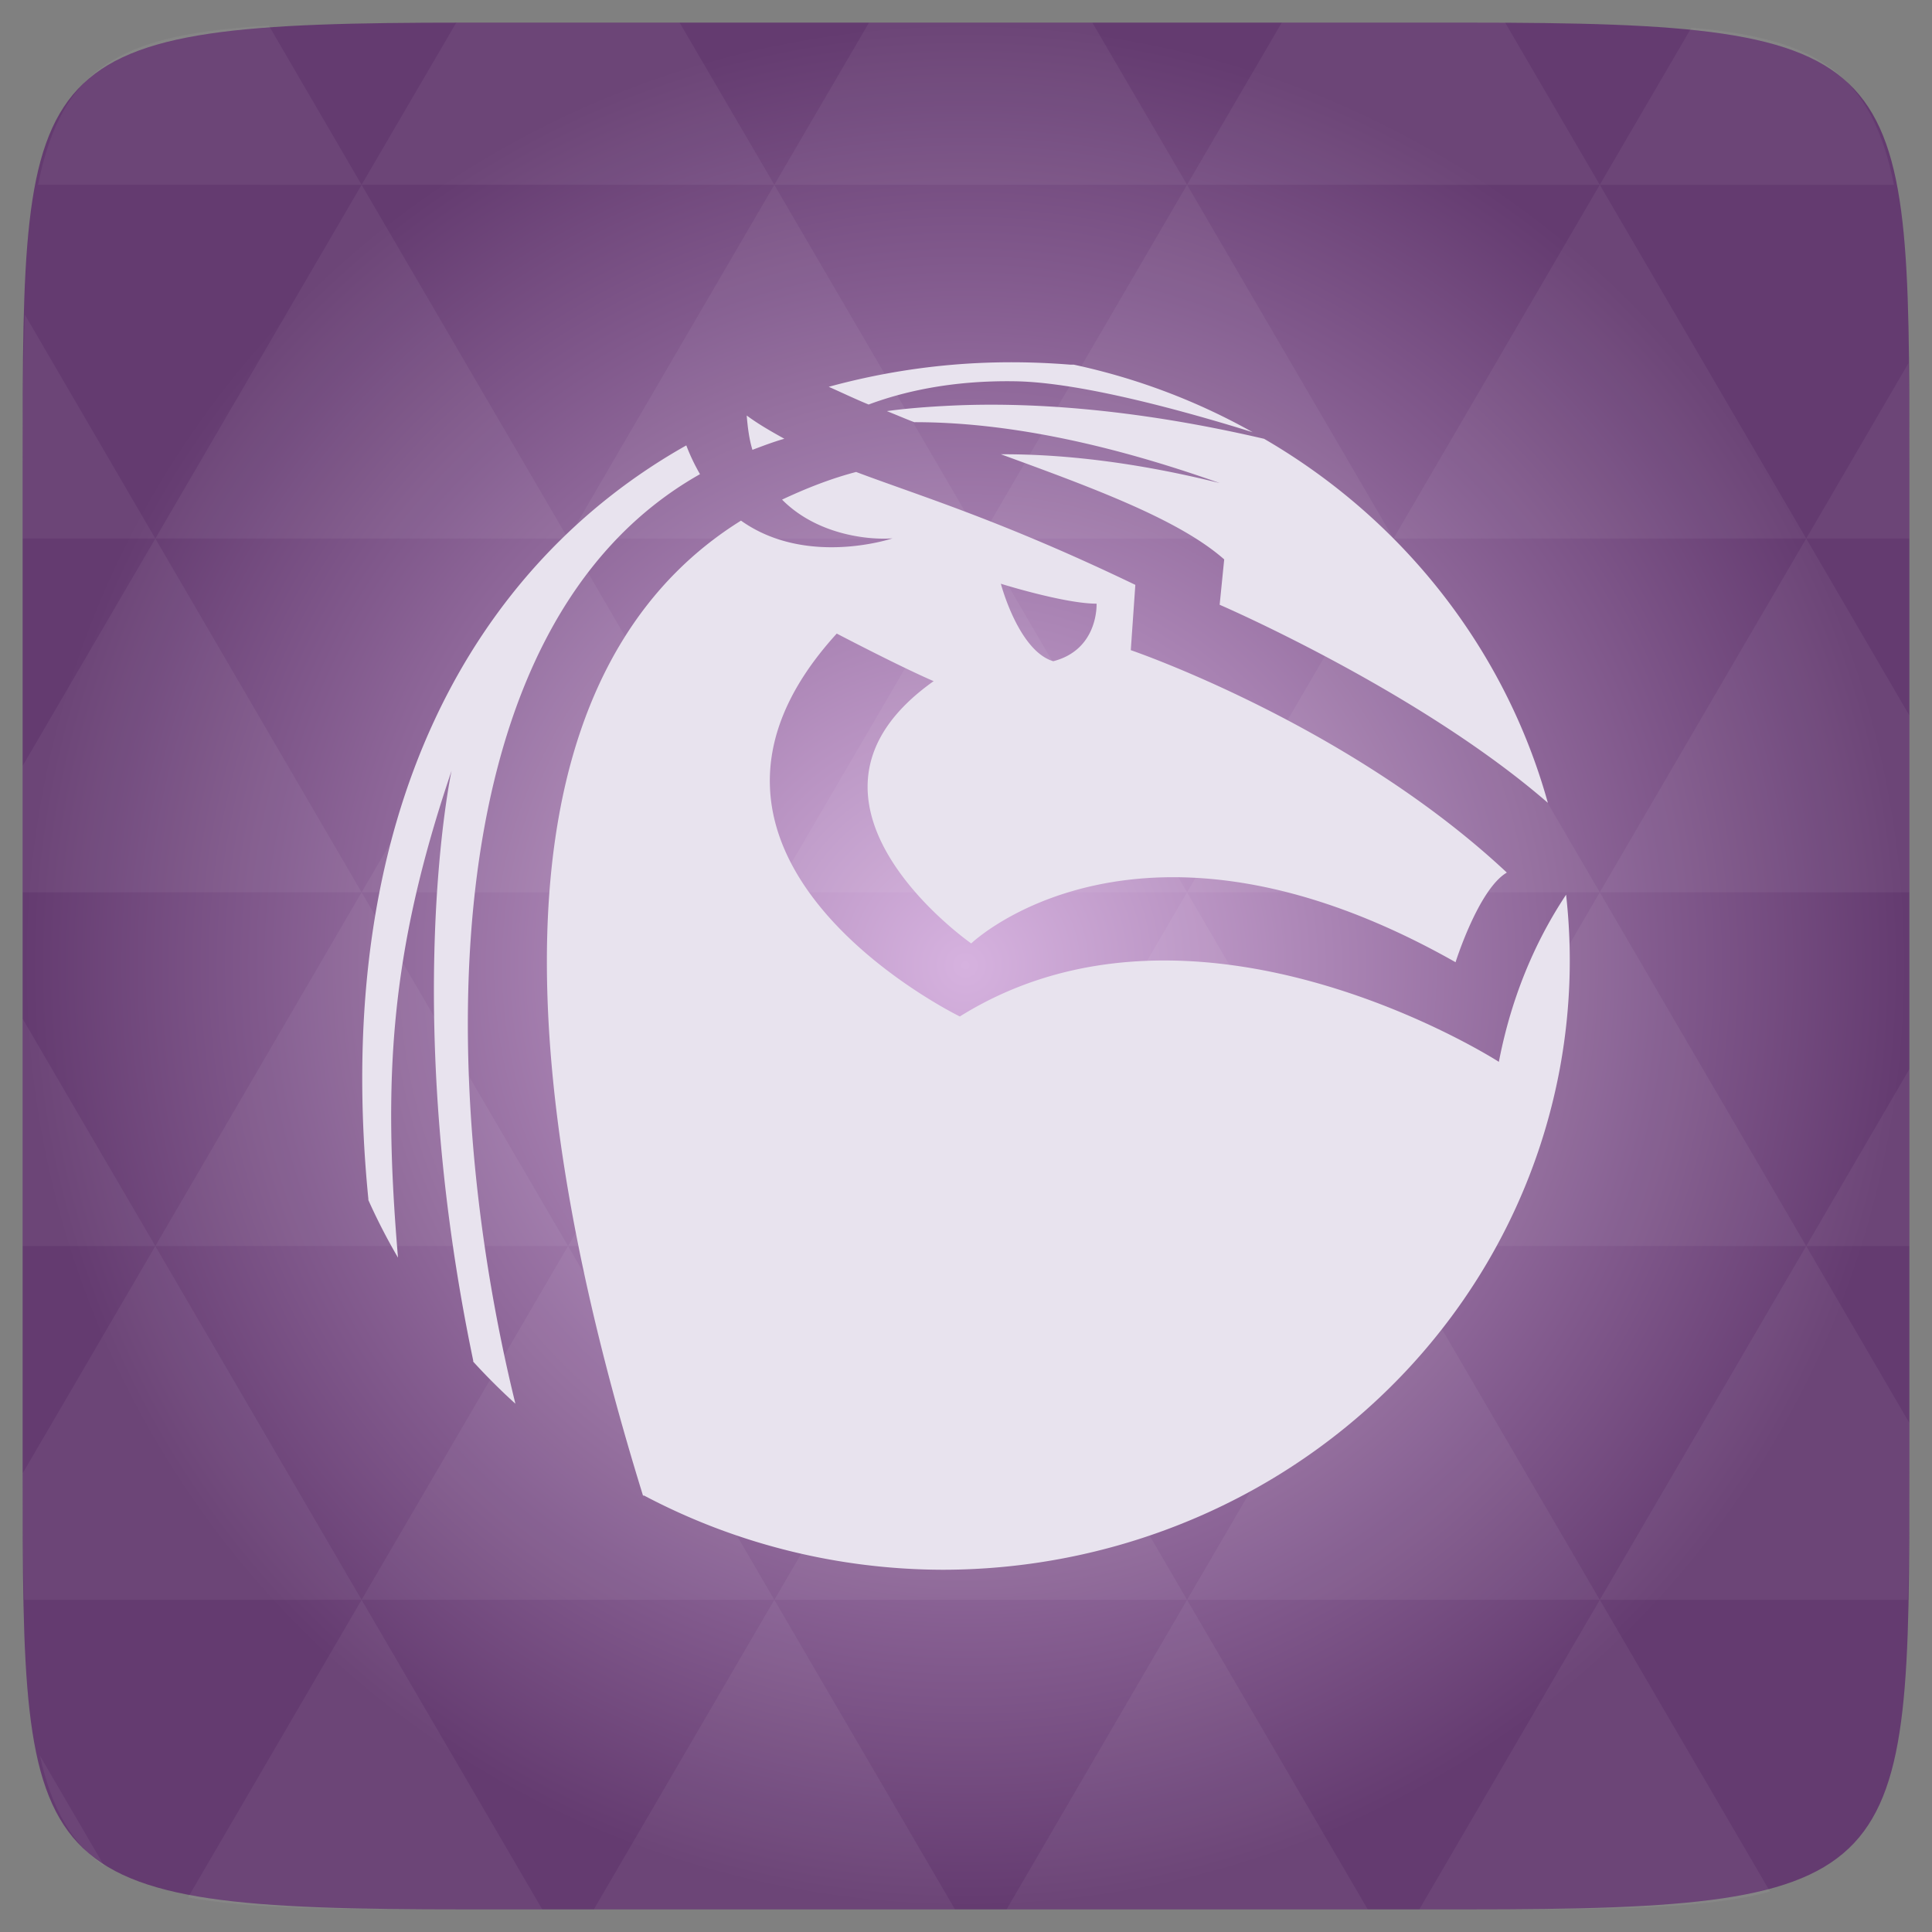<svg xmlns="http://www.w3.org/2000/svg" xmlns:svg="http://www.w3.org/2000/svg" id="svg2" width="48" height="48" version="1.1" viewBox="0 0 48 48"><rect x="0" y="0" width="48" height="48" fill="#808080" stroke="none"/><defs id="defs4"><radialGradient id="radial0" cx="148.004" cy="160" r="128" gradientTransform="matrix(.183 0 0 .183 -3.1 -5.297)" gradientUnits="userSpaceOnUse"><stop id="stop7" offset="0" stop-color="#d6b2df"/><stop id="stop9" offset="1" stop-color="#643b70"/></radialGradient></defs><path id="path11" fill="url(#radial0)" d="M 47.438 11.547 L 47.438 36.453 C 47.438 46.703 47.438 47.438 36.453 47.438 L 11.551 47.438 C 0.562 47.438 0.562 46.703 0.562 36.453 L 0.562 11.547 C 0.562 1.297 0.562 0.562 11.551 0.562 L 36.453 0.562 C 47.438 0.562 47.438 1.297 47.438 11.547 Z"/><path id="path15" fill="#fff" fill-opacity=".051" d="m 38.266,47.438 c 2.543,-0.012 4.379,-0.082 5.711,-0.441 l -4.23,-7.25 -4.484,7.691 1.191,0 c 0.641,0 1.242,0 1.812,0 z m 1.48,-7.691 -5.125,-8.789 -5.129,8.789 z m 0,0 7.652,0 c 0.031,-0.973 0.039,-2.062 0.039,-3.297 l 0,-1.098 -2.562,-4.395 z m 5.129,-8.789 -5.129,-8.789 -5.125,8.789 z m 0,0 2.562,0 0,-4.395 z m -10.254,0 -5.129,-8.789 -5.125,8.789 z m -10.254,0 -5.129,8.789 10.254,0 z m 0,0 -5.129,-8.789 -5.125,8.789 z m -10.254,0 -5.129,8.789 10.254,0 z m 0,0 -5.129,-8.789 -5.125,8.789 z m -10.254,0 -3.297,5.648 c 0,1.168 0.012,2.211 0.039,3.141 l 8.383,0 z m 0,0 -3.297,-5.648 0,5.648 z m 5.125,8.789 -4.312,7.395 c 1.598,0.293 3.809,0.297 6.879,0.297 l 1.922,0 z m 0,-17.578 -5.125,-8.789 -3.297,5.648 0,3.141 z m 0,0 10.254,0 -5.125,-8.789 z m 5.129,-8.789 -5.129,-8.789 -5.125,8.789 z m 0,0 10.254,0 -5.129,-8.789 z m 5.125,-8.789 -2.352,-4.027 -5.336,0 c -0.078,0 -0.141,0 -0.215,0 L 8.984,4.59 z m 0,0 10.254,0 -2.352,-4.027 -5.551,0 z m 10.254,0 10.254,0 L 37.395,0.562 c -0.312,0 -0.609,0 -0.941,0 l -4.609,0 z m 0,0 -5.125,8.789 10.254,0 z m 5.129,8.789 10.254,0 -5.129,-8.789 z m 0,0 -5.129,8.789 10.254,0 z m 5.125,8.789 7.691,0 0,-4.395 -2.562,-4.395 z m 5.129,-8.789 2.562,0 0,-1.832 c 0,-0.914 -0.008,-1.75 -0.023,-2.523 z m -15.383,8.789 -5.125,-8.789 -5.129,8.789 z m 10.254,-17.578 7.309,0 C 46.5,1.832 45.168,0.961 42.023,0.688 z m -30.762,0 L 6.68,0.637 C 3.02,0.844 1.539,1.633 0.945,4.59 z m -5.125,8.789 L 0.621,7.824 C 0.578,8.898 0.562,10.133 0.562,11.547 l 0,1.832 z m 15.379,26.367 -4.484,7.691 8.973,0 z m 10.254,0 -4.484,7.691 8.973,0 z M 2.594,46.367 0.992,43.621 c 0.293,1.316 0.785,2.18 1.602,2.746 z"/><path id="path30" fill="#e8e3ee" d="m 24.724,9.005 c -1.407,0.032 -2.793,0.238 -4.134,0.605 0.329,0.146 0.654,0.302 0.991,0.44 0.796,-0.296 2.004,-0.605 3.652,-0.577 1.678,0.029 4.341,0.784 5.889,1.265 A 15.585,15.134 0 0 0 26.678,9.06 c -0.029,0 -0.056,0 -0.085,0 -0.624,-0.05 -1.248,-0.069 -1.869,-0.055 z m -1.076,1.072 c -0.649,0.031 -1.166,0.075 -1.614,0.137 0.23,0.091 0.449,0.187 0.68,0.275 0.029,-10e-5 0.055,-2e-4 0.085,0 2.122,0.01 4.608,0.486 7.503,1.512 -1.823,-0.453 -3.666,-0.722 -5.436,-0.715 2.314,0.844 4.432,1.627 5.549,2.612 l -0.113,1.127 c 0,0 4.937,2.129 8.154,4.921 A 15.585,15.134 0 0 0 31.406,10.902 C 28.09,10.13 25.483,9.991 23.648,10.077 z m -5.096,0.247 c 0.026,0.316 0.064,0.597 0.142,0.852 0.254,-0.095 0.522,-0.199 0.793,-0.275 -0.31,-0.173 -0.628,-0.351 -0.934,-0.577 z m -1.501,0.742 c -5.217,2.937 -8.853,9.07 -7.899,18.723 9.11e-4,0.01 -9.1e-4,0.018 0,0.027 a 15.585,15.134 0 0 0 0.736,1.43 c -0.37,-4.397 -0.221,-7.519 1.331,-12.097 0,0 -1.282,5.933 0.538,14.654 0.002,0.01 -0.002,0.018 0,0.027 a 15.585,15.134 0 0 0 1.048,1.045 C 10.828,26.83 10.712,15.55 17.391,11.781 17.269,11.568 17.15,11.328 17.051,11.066 z m 4.219,0.66 c -0.645,0.169 -1.25,0.411 -1.84,0.687 0.867,0.874 2.139,1.007 2.746,0.962 0,0 -2.135,0.721 -3.766,-0.44 -4.666,2.905 -6.821,10.036 -2.435,24.222 a 15.585,15.134 0 0 0 0.028,0 A 15.585,15.134 0 0 0 23.422,39 15.585,15.134 0 0 0 38.909,22.229 c -0.575,0.865 -1.302,2.237 -1.67,4.152 0,0 -7.483,-4.816 -13.392,-1.127 0,0 -8.123,-3.957 -3.058,-9.513 0,0 1.562,0.818 2.407,1.182 -4.174,2.96 0.934,6.516 0.934,6.516 0,0 4.154,-3.995 12.033,0.467 0,0 0.571,-1.817 1.274,-2.227 -3.939,-3.689 -9.343,-5.526 -9.343,-5.526 l 0.113,-1.622 C 24.891,12.935 22.846,12.32 21.27,11.726 z m 3.596,2.777 c 0,0 1.58,0.495 2.378,0.495 0,0 0.055,1.139 -1.076,1.43 -0.865,-0.258 -1.302,-1.925 -1.302,-1.925 z" color="#000"/></svg>